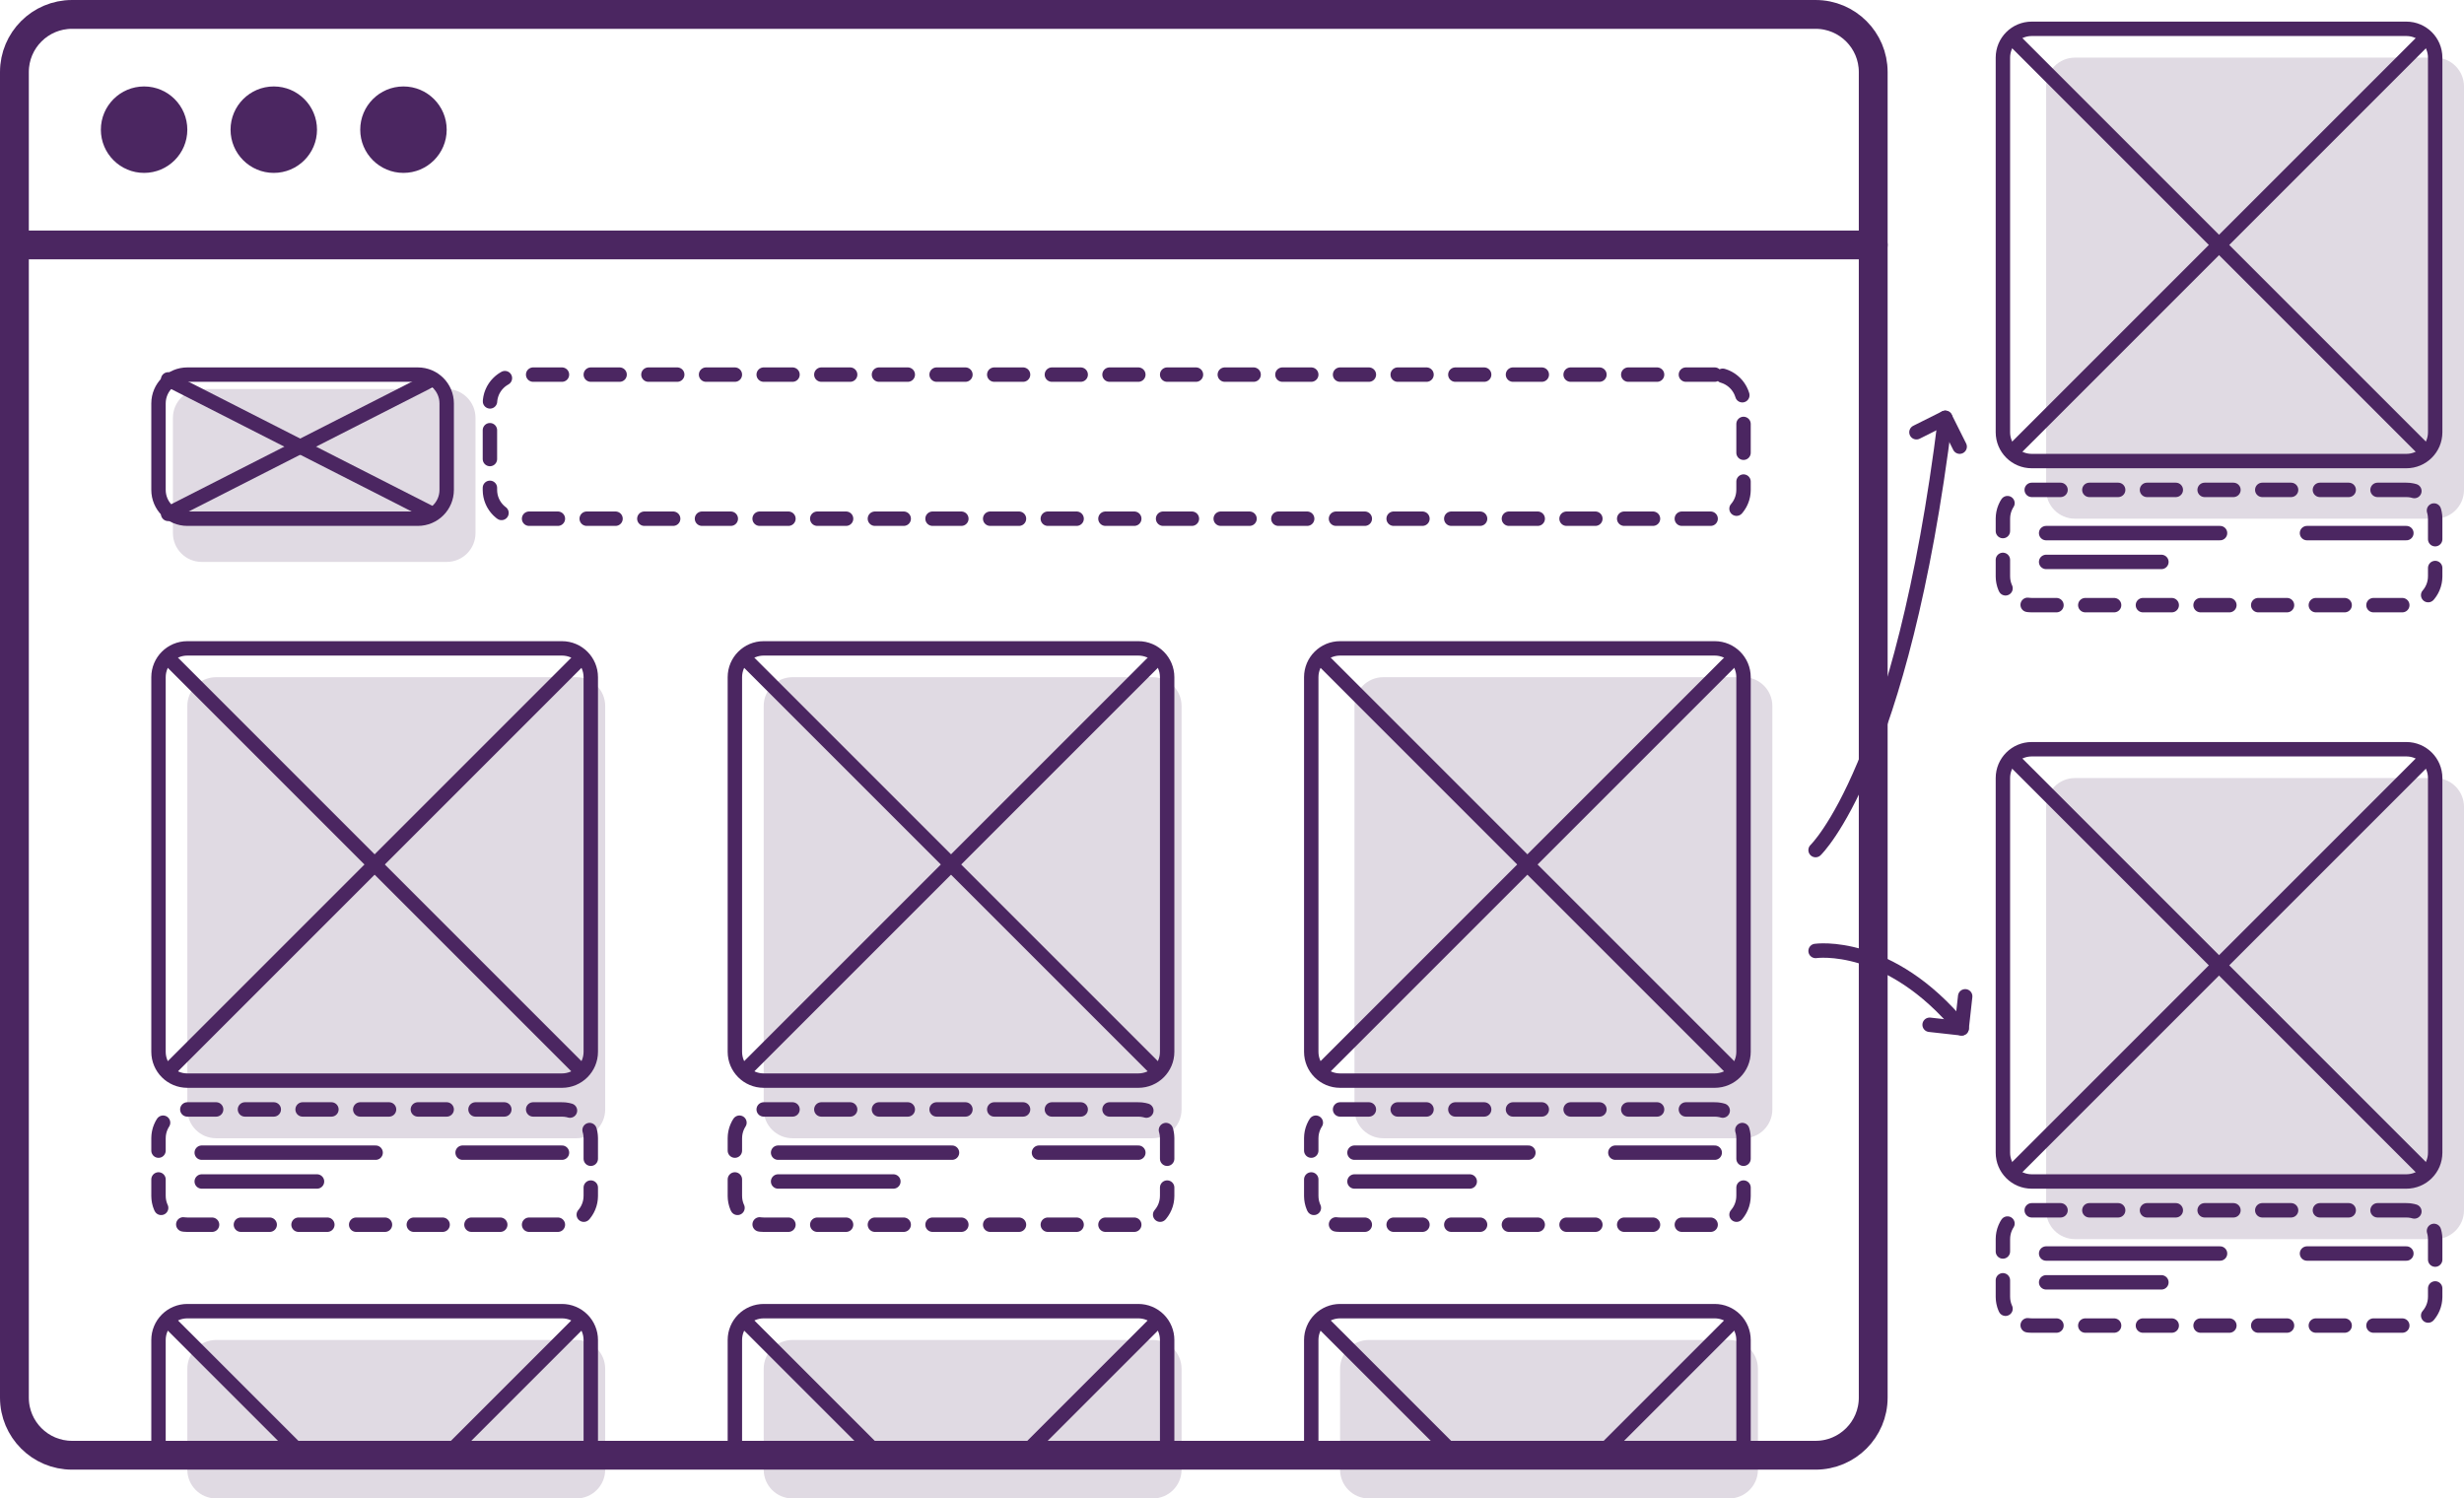 <svg width="171" height="104" viewBox="0 0 171 104" fill="none" xmlns="http://www.w3.org/2000/svg">
<path d="M40 93H15C13.895 93 13 93.895 13 95V102C13 103.105 13.895 104 15 104H40C41.105 104 42 103.105 42 102V95C42 93.895 41.105 93 40 93Z" fill="#E0DAE3"/>
<path d="M11 101V93C11 92.47 11.211 91.961 11.586 91.586C11.961 91.211 12.47 91 13 91H39C39.53 91 40.039 91.211 40.414 91.586C40.789 91.961 41 92.47 41 93V101" stroke="#4B2661" stroke-linecap="round" stroke-linejoin="round"/>
<path d="M21 101L12 92" stroke="#4B2661" stroke-linecap="round" stroke-linejoin="round"/>
<path d="M31 101L40 92" stroke="#4B2661" stroke-linecap="round" stroke-linejoin="round"/>
<path d="M80 93H55C53.895 93 53 93.895 53 95V102C53 103.105 53.895 104 55 104H80C81.105 104 82 103.105 82 102V95C82 93.895 81.105 93 80 93Z" fill="#E0DAE3"/>
<path d="M51 101V93C51 92.47 51.211 91.961 51.586 91.586C51.961 91.211 52.47 91 53 91H79C79.53 91 80.039 91.211 80.414 91.586C80.789 91.961 81 92.47 81 93V101" stroke="#4B2661" stroke-linecap="round" stroke-linejoin="round"/>
<path d="M61 101L52 92" stroke="#4B2661" stroke-linecap="round" stroke-linejoin="round"/>
<path d="M71 101L80 92" stroke="#4B2661" stroke-linecap="round" stroke-linejoin="round"/>
<path d="M120 93H95C93.895 93 93 93.895 93 95V102C93 103.105 93.895 104 95 104H120C121.105 104 122 103.105 122 102V95C122 93.895 121.105 93 120 93Z" fill="#E0DAE3"/>
<path d="M91 101V93C91 92.47 91.211 91.961 91.586 91.586C91.961 91.211 92.47 91 93 91H119C119.53 91 120.039 91.211 120.414 91.586C120.789 91.961 121 92.47 121 93V101" stroke="#4B2661" stroke-linecap="round" stroke-linejoin="round"/>
<path d="M101 101L92 92" stroke="#4B2661" stroke-linecap="round" stroke-linejoin="round"/>
<path d="M111 101L120 92" stroke="#4B2661" stroke-linecap="round" stroke-linejoin="round"/>
<path d="M31 27H14C12.895 27 12 27.895 12 29V37C12 38.105 12.895 39 14 39H31C32.105 39 33 38.105 33 37V29C33 27.895 32.105 27 31 27Z" fill="#E0DAE3"/>
<path d="M40 47H15C13.895 47 13 47.895 13 49V77C13 78.105 13.895 79 15 79H40C41.105 79 42 78.105 42 77V49C42 47.895 41.105 47 40 47Z" fill="#E0DAE3"/>
<path d="M80 47H55C53.895 47 53 47.895 53 49V77C53 78.105 53.895 79 55 79H80C81.105 79 82 78.105 82 77V49C82 47.895 81.105 47 80 47Z" fill="#E0DAE3"/>
<path d="M121 47H96C94.895 47 94 47.895 94 49V77C94 78.105 94.895 79 96 79H121C122.105 79 123 78.105 123 77V49C123 47.895 122.105 47 121 47Z" fill="#E0DAE3"/>
<path d="M126 1H5C2.791 1 1 2.791 1 5V97C1 99.209 2.791 101 5 101H126C128.209 101 130 99.209 130 97V5C130 2.791 128.209 1 126 1Z" stroke="#4B2661" stroke-width="2" stroke-linecap="round" stroke-linejoin="round"/>
<path d="M2 17H130" stroke="#4B2661" stroke-width="2" stroke-linecap="round" stroke-linejoin="round"/>
<path d="M10 12C11.657 12 13 10.657 13 9C13 7.343 11.657 6 10 6C8.343 6 7 7.343 7 9C7 10.657 8.343 12 10 12Z" fill="#4B2661"/>
<path d="M19 12C20.657 12 22 10.657 22 9C22 7.343 20.657 6 19 6C17.343 6 16 7.343 16 9C16 10.657 17.343 12 19 12Z" fill="#4B2661"/>
<path d="M28 12C29.657 12 31 10.657 31 9C31 7.343 29.657 6 28 6C26.343 6 25 7.343 25 9C25 10.657 26.343 12 28 12Z" fill="#4B2661"/>
<path d="M119 26H36C34.895 26 34 26.895 34 28V34C34 35.105 34.895 36 36 36H119C120.105 36 121 35.105 121 34V28C121 26.895 120.105 26 119 26Z" stroke="#4B2661" stroke-linecap="round" stroke-linejoin="round" stroke-dasharray="2 2"/>
<path d="M39 45H13C11.895 45 11 45.895 11 47V73C11 74.105 11.895 75 13 75H39C40.105 75 41 74.105 41 73V47C41 45.895 40.105 45 39 45Z" stroke="#4B2661" stroke-linecap="round" stroke-linejoin="round"/>
<path d="M39 77H13C11.895 77 11 77.895 11 79V83C11 84.105 11.895 85 13 85H39C40.105 85 41 84.105 41 83V79C41 77.895 40.105 77 39 77Z" stroke="#4B2661" stroke-linecap="round" stroke-linejoin="round" stroke-dasharray="2 2"/>
<path d="M14 80H26.069" stroke="#4B2661" stroke-linecap="round" stroke-linejoin="round"/>
<path d="M14 82H22" stroke="#4B2661" stroke-linecap="round" stroke-linejoin="round"/>
<path d="M32.104 80H39.001" stroke="#4B2661" stroke-linecap="round" stroke-linejoin="round"/>
<path d="M40 74L12 46" stroke="#4B2661" stroke-linecap="round" stroke-linejoin="round"/>
<path d="M12 74L40 46" stroke="#4B2661" stroke-linecap="round" stroke-linejoin="round"/>
<path d="M79 45H53C51.895 45 51 45.895 51 47V73C51 74.105 51.895 75 53 75H79C80.105 75 81 74.105 81 73V47C81 45.895 80.105 45 79 45Z" stroke="#4B2661" stroke-linecap="round" stroke-linejoin="round"/>
<path d="M79 77H53C51.895 77 51 77.895 51 79V83C51 84.105 51.895 85 53 85H79C80.105 85 81 84.105 81 83V79C81 77.895 80.105 77 79 77Z" stroke="#4B2661" stroke-linecap="round" stroke-linejoin="round" stroke-dasharray="2 2"/>
<path d="M54 80H66.069" stroke="#4B2661" stroke-linecap="round" stroke-linejoin="round"/>
<path d="M54 82H62" stroke="#4B2661" stroke-linecap="round" stroke-linejoin="round"/>
<path d="M72.104 80H79.001" stroke="#4B2661" stroke-linecap="round" stroke-linejoin="round"/>
<path d="M80 74L52 46" stroke="#4B2661" stroke-linecap="round" stroke-linejoin="round"/>
<path d="M52 74L80 46" stroke="#4B2661" stroke-linecap="round" stroke-linejoin="round"/>
<path d="M119 45H93C91.895 45 91 45.895 91 47V73C91 74.105 91.895 75 93 75H119C120.105 75 121 74.105 121 73V47C121 45.895 120.105 45 119 45Z" stroke="#4B2661" stroke-linecap="round" stroke-linejoin="round"/>
<path d="M119 77H93C91.895 77 91 77.895 91 79V83C91 84.105 91.895 85 93 85H119C120.105 85 121 84.105 121 83V79C121 77.895 120.105 77 119 77Z" stroke="#4B2661" stroke-linecap="round" stroke-linejoin="round" stroke-dasharray="2 2"/>
<path d="M94 80H106.069" stroke="#4B2661" stroke-linecap="round" stroke-linejoin="round"/>
<path d="M94 82H102" stroke="#4B2661" stroke-linecap="round" stroke-linejoin="round"/>
<path d="M112.104 80H119.001" stroke="#4B2661" stroke-linecap="round" stroke-linejoin="round"/>
<path d="M120 74L92 46" stroke="#4B2661" stroke-linecap="round" stroke-linejoin="round"/>
<path d="M92 74L120 46" stroke="#4B2661" stroke-linecap="round" stroke-linejoin="round"/>
<path d="M169 4H144C142.895 4 142 4.895 142 6V34C142 35.105 142.895 36 144 36H169C170.105 36 171 35.105 171 34V6C171 4.895 170.105 4 169 4Z" fill="#E0DAE3"/>
<path d="M167 2H141C139.895 2 139 2.895 139 4V30C139 31.105 139.895 32 141 32H167C168.105 32 169 31.105 169 30V4C169 2.895 168.105 2 167 2Z" stroke="#4B2661" stroke-linecap="round" stroke-linejoin="round"/>
<path d="M167 34H141C139.895 34 139 34.895 139 36V40C139 41.105 139.895 42 141 42H167C168.105 42 169 41.105 169 40V36C169 34.895 168.105 34 167 34Z" stroke="#4B2661" stroke-linecap="round" stroke-linejoin="round" stroke-dasharray="2 2"/>
<path d="M142 37H154.069" stroke="#4B2661" stroke-linecap="round" stroke-linejoin="round"/>
<path d="M142 39H150" stroke="#4B2661" stroke-linecap="round" stroke-linejoin="round"/>
<path d="M160.104 37H167.001" stroke="#4B2661" stroke-linecap="round" stroke-linejoin="round"/>
<path d="M168 31L140 3" stroke="#4B2661" stroke-linecap="round" stroke-linejoin="round"/>
<path d="M140 31L168 3" stroke="#4B2661" stroke-linecap="round" stroke-linejoin="round"/>
<path d="M169 54H144C142.895 54 142 54.895 142 56V84C142 85.105 142.895 86 144 86H169C170.105 86 171 85.105 171 84V56C171 54.895 170.105 54 169 54Z" fill="#E0DAE3"/>
<path d="M167 52H141C139.895 52 139 52.895 139 54V80C139 81.105 139.895 82 141 82H167C168.105 82 169 81.105 169 80V54C169 52.895 168.105 52 167 52Z" stroke="#4B2661" stroke-linecap="round" stroke-linejoin="round"/>
<path d="M167 84H141C139.895 84 139 84.895 139 86V90C139 91.105 139.895 92 141 92H167C168.105 92 169 91.105 169 90V86C169 84.895 168.105 84 167 84Z" stroke="#4B2661" stroke-linecap="round" stroke-linejoin="round" stroke-dasharray="2 2"/>
<path d="M142 87H154.069" stroke="#4B2661" stroke-linecap="round" stroke-linejoin="round"/>
<path d="M142 89H150" stroke="#4B2661" stroke-linecap="round" stroke-linejoin="round"/>
<path d="M160.104 87H167.001" stroke="#4B2661" stroke-linecap="round" stroke-linejoin="round"/>
<path d="M168 81L140 53" stroke="#4B2661" stroke-linecap="round" stroke-linejoin="round"/>
<path d="M140 81L168 53" stroke="#4B2661" stroke-linecap="round" stroke-linejoin="round"/>
<path d="M29 26H13C11.895 26 11 26.895 11 28V34C11 35.105 11.895 36 13 36H29C30.105 36 31 35.105 31 34V28C31 26.895 30.105 26 29 26Z" stroke="#4B2661" stroke-linecap="round" stroke-linejoin="round"/>
<path d="M30 35.666L11.667 26.333" stroke="#4B2661" stroke-linecap="round" stroke-linejoin="round"/>
<path d="M11.667 35.666L30 26.333" stroke="#4B2661" stroke-linecap="round" stroke-linejoin="round"/>
<path d="M135 29C132 53.286 126 59 126 59" stroke="#4B2661" stroke-linecap="round" stroke-linejoin="round"/>
<path d="M133 30L135 29L136 31" stroke="#4B2661" stroke-linecap="round" stroke-linejoin="round"/>
<path d="M136.136 71.371C131.113 65.254 126 66 126 66" stroke="#4B2661" stroke-linecap="round" stroke-linejoin="round"/>
<path d="M133.914 71.124L136.136 71.371L136.383 69.149" stroke="#4B2661" stroke-linecap="round" stroke-linejoin="round"/>
</svg>
